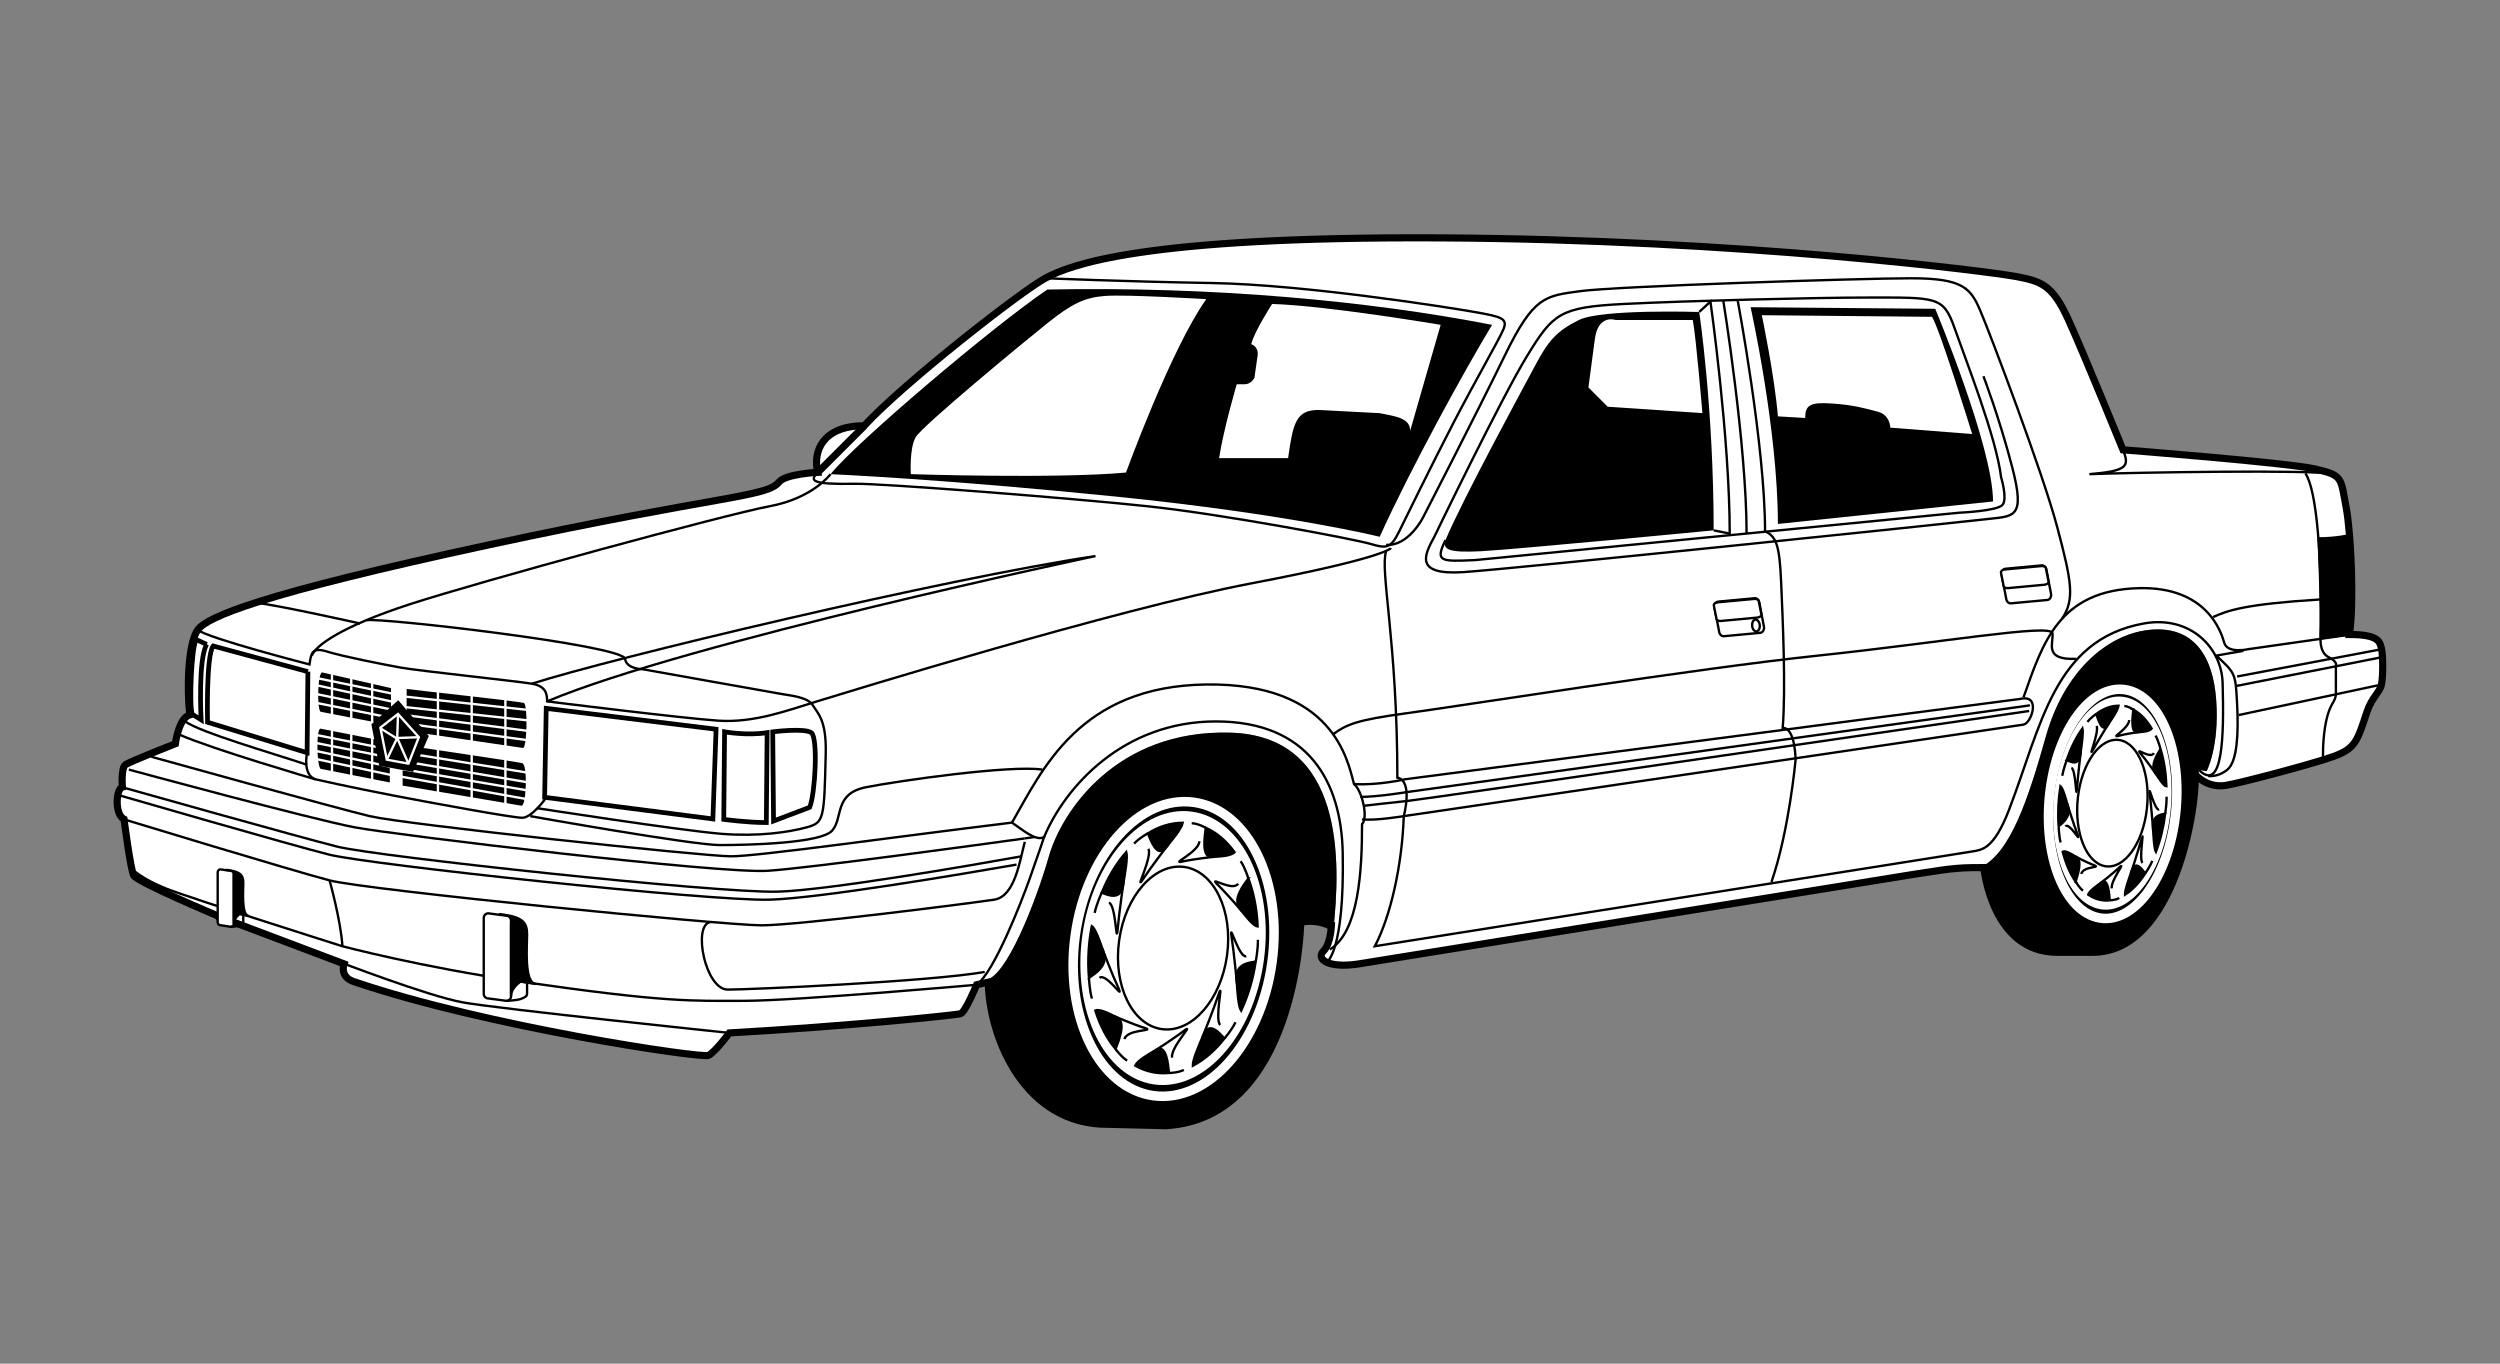 <?xml version="1.0" encoding="UTF-8" standalone="no"?>
<!-- Created with Inkscape (http://www.inkscape.org/) -->
<svg id="svg2" xmlns:rdf="http://www.w3.org/1999/02/22-rdf-syntax-ns#" xmlns="http://www.w3.org/2000/svg" height="54" width="99" version="1.1" xmlns:cc="http://creativecommons.org/ns#" xmlns:dc="http://purl.org/dc/elements/1.1/">
 <rect width="100%" height="100%" fill="#808080" stroke="none"/>
 <g id="g44818">
  <rect id="rect2990" opacity="0" height="54" width="99" y="0" x="0"/>
  <path id="path86454" fill="#fff" d="m87.095 30.83c0.209 0.169 0.564 0.358 1.05 0.283 0.507-0.078 3.37-0.827 4.26-1.145 0.89-0.318 0.954-0.636 1.335-1.78 0.185-0.556 0.509-0.763 0.572-1.081 0.064-0.318 0.063-1.145 0-1.399-0.063-0.254-0.063-0.572-1.272-0.572 0.191-1.208 0.063-4.006-0.127-5.023-0.224-1.194-0.127-1.272-1.208-1.526-1.081-0.254-7.63-0.763-7.63-0.763s-1.526-3.751-2.162-5.15c-0.636-1.399-1.081-1.526-2.098-1.717s-10.874-1.463-22.764-1.527c-11.89-0.064-14.688 1.081-15.641 1.59-0.954 0.509-5.595 4.133-7.185 5.85-1.653 0-2.035 1.017-1.844 1.844 0 0-1.272 0.063-1.526 0.382-0.485 0.606-2.289 0.509-11.445 2.48-9.156 1.971-11.191 2.861-11.572 3.37-0.382 0.509-0.445 2.289-0.318 3.37-0.445 0.127-0.572 1.145-0.572 1.145s-1.78 0.699-1.971 0.827c-0.191 0.127-0.127 0.89-0.127 0.89-0.254 0.064-0.318 1.081 0.063 1.272 0 0 0.254 1.971 0.382 2.225 0.127 0.254 3.306 1.59 3.306 1.59s0.445 0.509 0.636 0.254l4.387 1.653s-0.191 0.509 0.382 0.699c5.214 1.78 13.798 3.052 14.052 2.925 0.254-0.127 0.827-0.89 0.827-0.89 4.514-0.254 8.965-0.699 9.156-0.763 0.191-0.063 0.636-1.145 0.636-1.145l0.302-0.067 0.016-0.124c0.827 0 2.035-3.116 2.543-4.896 0.509-1.78 2.671-5.023 7.185-4.896 4.514 0.127 4.387 5.087 4.069 7.885l-0.087-0.044c-0.032 0.266-0.11 0.622-0.294 0.807-0.318 0.318 0.191 0.7 1.399 0.509l22.062-3.56c1.391-0.223 1.711-0.25 2.536-0.254l0.007-0.001c1.208-0.572 1.907-2.734 2.607-5.214 0.699-2.48 2.353-4.006 4.069-4.197 1.717-0.191 2.543 0.954 2.671 2.798 0.127 1.844-0.382 2.798-0.382 2.798l-0.318-0.064c0.007 0.072 0.011 0.158 0.011 0.256l0.021 0.096z"/>
  <path id="path86456" d="m38.993 38.806c0 2.162 1.335 5.659 4.578 5.85l2.607 0.063c5.277-0.318 5.468-8.075 5.468-8.075s0.572-0.127 1.145 0.254c0.318-2.798 0.445-7.757-4.069-7.885-4.514-0.127-6.676 3.115-7.185 4.896-0.509 1.78-1.717 4.896-2.543 4.896z"/>
  <path id="path86458" d="m78.416 34.355s0.318 3.497 3.052 3.497h1.399c3.434 0 4.324-6.041 4.197-7.376l0.318 0.064s0.509-0.954 0.382-2.798c-0.127-1.844-0.954-2.988-2.671-2.798-1.717 0.191-3.37 1.717-4.069 4.197-0.7 2.479-1.399 4.641-2.607 5.214z"/>
  <path id="path86460" d="m41.474 11.465c-2.162 1.462-7.63 6.104-8.584 7.312 0 0 4.451 0.191 11.318 0.89 6.867 0.699 10.428 1.59 10.428 1.59 1.208-2.671 3.37-6.613 4.451-8.393-4.896-0.954-11.064-1.526-17.613-1.399z"/>
  <path id="path86462" d="m67.289 12.355s-3.879-0.127-4.769 0.318c-0.89 0.445-1.208 0.827-1.717 1.78-0.509 0.954-2.861 5.277-3.561 6.931-0.127 0.382 0.127 0.509 1.399 0.445s9.22-0.827 9.22-0.827c-0-4.832-0.572-8.648-0.572-8.648z"/>
  <path id="path86464" d="m69.323 12.164s1.081 4.832 1.081 8.584l8.52-0.89c0-2.162-2.289-7.63-2.289-7.63l-7.314-0.063z"/>
  <path id="path86466" d="m39.248 38.869-0.572 0.127s-0.445 1.081-0.636 1.145c-0.191 0.063-4.642 0.509-9.156 0.763 0 0-0.572 0.763-0.827 0.89s-8.838-1.145-14.052-2.925c-0.572-0.191-0.382-0.699-0.382-0.699l-4.388-1.658c-0.191 0.255-0.636-0.254-0.636-0.254s-3.179-1.335-3.306-1.59c-0.127-0.258-0.382-2.228-0.382-2.228-0.382-0.191-0.318-1.208-0.064-1.272 0 0-0.064-0.763 0.127-0.89s1.971-0.827 1.971-0.827 0.127-1.017 0.572-1.145c-0.127-1.081-0.063-2.861 0.318-3.37 0.382-0.509 2.416-1.399 11.572-3.37 9.156-1.971 10.96-1.874 11.445-2.48 0.254-0.318 1.526-0.382 1.526-0.382-0.191-0.827 0.191-1.844 1.844-1.844 1.59-1.717 6.231-5.341 7.185-5.85 0.954-0.509 3.751-1.653 15.642-1.59 11.89 0.063 21.745 1.335 22.762 1.526 1.017 0.191 1.462 0.318 2.098 1.717 0.636 1.399 2.162 5.15 2.162 5.15s6.549 0.509 7.63 0.763c1.081 0.254 0.984 0.332 1.208 1.526 0.191 1.017 0.318 3.815 0.127 5.023 1.208 0 1.208 0.318 1.272 0.572 0.063 0.254 0.063 1.081 0 1.399-0.063 0.318-0.387 0.525-0.572 1.081-0.382 1.145-0.445 1.462-1.335 1.78-0.89 0.318-3.753 1.067-4.26 1.145-0.827 0.127-1.272-0.509-1.272-0.509" stroke="#000" stroke-width=".283" fill="none"/>
  <path id="path86468" d="m78.798 34.355c-1.145 0-1.335 0-2.925 0.254l-22.063 3.561c-1.208 0.191-1.717-0.191-1.399-0.509 0.318-0.318 0.318-1.145 0.318-1.145" stroke="#000" stroke-width=".283" fill="none"/>
  <path id="path86470" d="m20.713 29.618c0.159 0 0.191-1.717 0.032-1.78-0.159-0.064-4.483-0.524-4.642-0.556v0.986l0.699 0.779 3.91 0.572z"/>
  <path id="path86472" d="m20.682 30.221c-0.153-0.044-3.942-0.604-3.942-0.604l-0.382 0.89-0.413-0.063v0.667s4.514 0.763 4.705 0.795c0.191 0.032 0.254-1.621 0.032-1.685z"/>
  <path id="path86474" d="m15.436 30.986v-0.604l-0.318-0.095-0.159-0.986-2.257-0.445c-0.191-0.063-0.159 1.526 0 1.59l2.734 0.54z"/>
  <path id="path86476" d="m15.484 27.25v0.922l-0.461 0.461-2.321-0.445c-0.159-0.063-0.127-1.59 0.063-1.558l2.718 0.62z"/>
  <g stroke="#000" fill="#fff">
   <polygon id="polygon86478" transform="matrix(.188 0 0 .188 4.501 9.286)" points="90.777 118.55 126.22 123.11 126.89 104.21 91.115 99.819"/>
   <g stroke-width=".188">
    <path id="path86480" d="m28.693 28.982-0.032 3.465s0.922 0.127 1.685 0.127l0.032-3.561c-0.795 0.127-1.685-0.032-1.685-0.032z"/>
    <path id="path86482" d="m30.6 28.982 0.032 3.529 1.431-0.541c0.223-0.541 0.336-2.775 0.063-2.957-0.286-0.191-1.526-0.032-1.526-0.032z"/>
    <path id="path86484" d="m12.193 26.598-0.032 3.211-3.942-1.208s-0.063-2.639 0.223-3.02l3.751 1.017z"/>
    <path id="path86486" d="m8.187 25.517c-0.35 0.572-0.223 2.988-0.223 2.988l-0.35-0.222c-0.127-0.286-0.032-2.702 0.159-2.956l0.413 0.191z"/>
   </g>
  </g>
  <g stroke="#000" stroke-width=".094" fill="none">
   <path id="path86488" d="m7.838 24.945c0.35 0.318 4.419 1.367 4.419 1.367 0.063-0.445 0.095-0.699 0.699-0.509 0.604 0.191 2.225 0.509 2.925 0.636 0.699 0.127 4.642 0.541 5.182 0.636 0.541 0.095 0.604 0.382 0.604 0.7 0 0 5.341 0.667 6.772 0.763 1.431 0.096 2.766-0.413 3.91-0.763 1.145-0.349 11.858-3.656 17.2-4.673 5.341-1.017 5.531-1.399 5.531-1.399"/>
   <path id="path86490" d="m10.127 23.864c1.017 0.127 4.133 0.827 4.133 0.827"/>
   <path id="path86492" d="m12.352 25.962c0.127-0.382 1.145-1.145 3.879-2.035 2.734-0.89 12.526-3.561 14.243-3.879 1.717-0.318 2.416-1.272 2.416-1.272"/>
   <path id="path86494" d="m21.063 27.075c3.052-0.986 16.341-4.165 22.318-5.055 0 0-16.214 3.434-21.715 5.754"/>
   <path id="path86496" d="m14.514 24.563c0.445-0.127 10.154 0.989 10.237 1.526 0.063 0.413 0.699 0.413 0.699 0.413s5.15 0.922 5.532 0.986c0.382 0.063 1.017 0.127 1.208 0.445 0.191 0.318 0.541 0.567 0.509 1.907-0.063 2.607-0.063 2.734-0.763 2.925-0.699 0.191-1.911 0.371-3.37 0.254-1.59-0.127-7.312-1.017-7.312-1.017"/>
   <path id="path86498" d="m21.603 31.621s-0.541 0.763-0.922 0.763c-0.382 0-3.497-0.572-5.15-0.89s-3.052-0.636-3.052-0.636c-0.509-0.191-0.318-1.049-0.318-1.049"/>
   <path id="path86500" d="m7.329 28.569c0.636 0.445 3.306 1.208 4.832 1.717"/>
   <path id="path86502" d="m5.231 34.419s0.382 0.382 1.335 0.763c0.954 0.382 6.994 2.289 6.994 2.289s3.115 0.827 7.058 1.399c5.784 0.84 6.803 0.763 8.838 0.763s9.22-0.636 9.22-0.636c0.699-0.509 1.78-3.306 2.098-4.197 0.318-0.89 0.572-1.653 0.572-1.653-0.318 0.191-0.89-0.318-1.272-0.572-4.705 0.572-10.046 1.335-11.127 1.335-1.081 0-12.971-1.272-14.306-1.59s-8.648-2.352-8.648-2.352"/>
   <path id="path86504" d="m13.624 38.17"/>
   <path id="path86506" d="m28.884 40.903s-9.156-0.954-10.555-1.208c-1.399-0.254-5.023-1.653-5.023-1.653"/>
   <path id="path86508" d="m40.964 33.147s-0.141 0.02-0.391 0.054"/>
   <path id="path86510" d="m40.574 33.202c-1.709 0.236-8.5 1.17-10.164 1.281-1.907 0.127-14.624-1.399-16.341-1.717-1.716-0.318-8.965-2.289-8.965-2.289"/>
   <path id="path86512" d="m40.455 33.91c-1.993 0.357-7.685 1.347-9.665 1.4-2.416 0.063-15.896-1.399-17.422-1.78-1.526-0.382-8.52-2.353-8.52-2.353"/>
   <path id="path86514" d="m40.255 34.238c-2.088 0.364-7.821 1.338-9.782 1.389-2.416 0.064-15.896-1.398-17.422-1.78-1.526-0.381-8.329-2.353-8.329-2.353"/>
   <path id="path86516" d="m20.999 32.32s6.422 1.145 7.503 1.145c1.081 0 4.006-0.063 4.451-0.572 0.445-0.509 0.063-1.462 1.335-1.717 1.272-0.254 5.723-0.89 6.994-0.699"/>
   <path id="path86518" d="m12.479 30.858s-4.133-1.208-5.405-1.78"/>
   <path id="path86520" d="m41.346 33.147c0.827-1.971 3.116-4.578 6.803-4.578 3.688 0 4.971 2.416 5.023 5.214 0.073 3.933-0.636 4.324-0.636 4.324"/>
   <path id="path86522" d="m40.075 32.574c1.208-2.098 2.671-5.405 7.694-5.468 5.023-0.063 5.595 2.988 5.85 3.942 0.318 0.254 0.572 1.335 0.318 1.59 0 1.844-0.127 4.26-1.272 4.96"/>
   <path id="path86524" d="m40.583 33.337c-0.191 0.699-0.382 2.162-1.208 2.289-0.827 0.127-7.757 1.017-9.22 1.017-1.462 0-15.642-1.399-17.104-1.78-1.462-0.381-8.138-2.415-8.138-2.415"/>
   <path id="path86526" d="m13.051 34.863s0.445 1.59 0.509 2.607"/>
  </g>
  <g stroke="#000" stroke-width=".094">
   <path id="path86530" d="m20.054 39.634c0.101 0 0.183-0.082 0.183-0.183v-3.005c0-0.101-0.082-0.183-0.183-0.183l-0.715-0.095c-0.101 0-0.183 0.082-0.183 0.183v3.004c0 0.101 0.082 0.183 0.183 0.183l0.715 0.095z" fill="#fff"/>
   <path id="path86532" d="m19.76 36.199c0.922 0.095 1.113 0.318 1.113 0.795 0 0.477-0.127 1.939 0.35 1.971l-0.604-0.095s-0.382 0.238-0.382 0.58v-2.869c0.032-0.286-0.056-0.35-0.477-0.382z"/>
   <path id="path86534" d="m20.054 39.634s0.421-0.016 0.58-0.079c0.159-0.064 0.238-0.095 0.238-0.223v-0.382" fill="none"/>
   <path id="path86538" d="m9.15 36.7c0.06 0 0.108-0.054 0.108-0.12v-1.971c0-0.066-0.048-0.12-0.108-0.12l-0.422-0.062c-0.06 0-0.108 0.054-0.108 0.12v1.971c0 0.066 0.048 0.12 0.108 0.12l0.422 0.063z" fill="#fff"/>
   <path id="path86540" d="m8.977 34.449c0.544 0.063 0.657 0.209 0.657 0.521s-0.075 1.272 0.206 1.293l-0.357-0.063s-0.225 0.156-0.225 0.381v-1.882c0.019-0.188-0.033-0.23-0.281-0.25z"/>
  </g>
  <g stroke-width=".094" fill="none">
   <path id="path86542" d="m9.15 36.7s0.249-0.011 0.343-0.052c0.094-0.042 0.141-0.063 0.141-0.146v-0.25" stroke="#000"/>
   <g stroke="#fff">
    <line id="line86544" x1="17.343" x2="17.343" y1="27.297" y2="31.525"/>
    <line id="line86546" x1="18.679" x2="18.679" y1="27.488" y2="31.717"/>
    <line id="line86548" x1="20.014" x2="20.014" y1="27.679" y2="31.907"/>
    <line id="line86550" x1="14.737" x2="14.737" y1="26.979" y2="30.922"/>
    <line id="line86552" x1="13.91" x2="13.91" y1="26.725" y2="30.762"/>
    <line id="line86554" x1="13.147" x2="13.147" y1="26.534" y2="30.572"/>
    <line id="line86556" x1="12.543" x2="15.627" y1="26.852" y2="27.488"/>
    <line id="line86558" x1="12.543" x2="15.627" y1="27.138" y2="27.806"/>
    <line id="line86560" x1="12.543" x2="15.627" y1="27.488" y2="28.124"/>
    <line id="line86562" x1="12.543" x2="15.404" y1="27.838" y2="28.411"/>
    <line id="line86564" x1="12.543" x2="15.118" y1="29.11" y2="29.618"/>
    <line id="line86566" x1="12.543" x2="15.118" y1="29.428" y2="29.937"/>
    <line id="line86568" x1="12.543" x2="15.531" y1="29.745" y2="30.381"/>
    <line id="line86570" x1="12.543" x2="15.531" y1="30.063" y2="30.7"/>
    <line id="line86572" x1="16.008" x2="20.999" y1="27.583" y2="28.124"/>
    <line id="line86574" x1="16.008" x2="20.999" y1="27.997" y2="28.537"/>
    <line id="line86576" x1="16.008" x2="20.968" y1="28.315" y2="28.951"/>
    <line id="line86578" x1="16.39" x2="21.031" y1="28.695" y2="29.332"/>
    <line id="line86580" x1="16.612" x2="20.936" y1="29.905" y2="30.604"/>
    <line id="line86582" x1="16.421" x2="20.936" y1="30.221" y2="30.986"/>
    <line id="line86584" x1="15.849" x2="20.904" y1="30.445" y2="31.303"/>
    <line id="line86586" x1="15.913" x2="20.904" y1="30.762" y2="31.653"/>
   </g>
  </g>
  <polygon id="polygon86588" points="62.765 112.64 65.803 105.72 59.896 98.807 54.834 103.36 56.353 111.46" transform="matrix(.188 0 0 .188 4.501 9.286)" stroke="#000"/>
  <g stroke="#fff" fill="none">
   <g stroke-width=".5">
    <polygon id="polygon86592" transform="matrix(.188 0 0 .188 4.501 9.286)" points="59.896 101 56.184 103.87 57.534 110.62 62.09 111.46 64.284 105.89"/>
    <polyline id="polyline86594" transform="matrix(.188 0 0 .188 4.501 9.286)" points="59.896 101 59.728 106.06 62.09 111.46"/>
    <polyline id="polyline86596" transform="matrix(.188 0 0 .188 4.501 9.286)" points="57.534 110.62 59.728 106.06 64.284 105.89"/>
   </g>
   <line id="line86598" stroke-width=".094" y2="28.855" y1="29.268" x2="15.086" x1="15.754"/>
  </g>
  <g fill="#fff">
   <path id="path86600" d="m47.769 11.846s-3.179-0.191-4.006-0.127c-0.827 0.063-1.335 0.318-2.289 1.081-0.954 0.763-4.96 4.069-5.214 4.514-0.254 0.445-0.191 1.462-0.191 1.462s5.723 0.191 8.52-0.063c0 0 1.78-4.896 3.179-6.867z"/>
   <path id="path86602" d="m57.051 12.864s-4.514-0.763-6.676-0.827c0 0-0.699 1.081-0.827 1.59 0.318 0.127 0.254 0.445 0.254 0.445l-0.127 0.89s-0.127 0.254-0.382 0.254h-0.318s-0.509 1.717-0.699 2.925h2.734c0.191-1.399 0.318-1.907 1.208-1.907l2.416 0.127c0.636 0.127 1.208 0.191 1.208 0.699l1.208-4.196z"/>
   <path id="path86604" d="m63.982 12.673s-0.699-0.254-0.827 0.763l-0.254 1.907 0.763 0.763 3.751 0.254s-0.254-3.052-0.382-3.688h-3.052z"/>
   <path id="path86606" d="m69.768 12.482s0.509 2.416 0.636 4.006l1.081 0.064c0-0.509 0.191-0.636 1.081-0.572 0.89 0.063 1.272 0.191 1.78 0.318 0.509 0.127 0.509 0.636 0.509 0.636l3.243 0.254s-1.272-4.133-1.59-4.642l-6.739-0.064z"/>
  </g>
  <g stroke="#000" fill="none">
   <line id="line86608" stroke-width=".283" x1="34.225" x2="32.38" y1="16.869" y2="18.713"/>
   <g stroke-width=".094">
    <path id="path86610" d="m32.38 18.713c-0.318 0.318-0.286 0.477 1.462 0.445 1.081-0.02 8.616 0.572 11.604 0.89 2.989 0.318 8.203 1.304 8.838 1.494 0.636 0.191 0.795 0.159 1.113-0.477 0.216-0.433 1.272-2.607 2.162-4.324 0.89-1.717 1.78-3.243 1.971-3.688 0.191-0.445-0.063-0.509-1.145-0.699-1.081-0.191-6.74-1.081-10.364-1.145-3.624-0.063-6.613-0.191-6.613-0.191"/>
    <path id="path86612" d="m54.89 21.829c-0.254 0.763 0.445 3.561 0.445 8.965 0.636 0.127 0.254 1.526 0.254 1.526-0.063 1.907-0.509 3.942-1.145 5.15l23.653-3.752c0.382-0.063 0.856-0.076 1.462-1.653 1.272-3.306 1.78-6.74 5.341-7.376 1.832-0.327 3.075 0.953 3.116 2.353 0.063 2.162 0 4.387-0.954 3.434"/>
    <path id="path86614" d="m53.619 31.048c0.954 0.063 2.035-0.191 2.035-0.191l24.352-3.18c0.827-0.191 0.445 0.954 0.127 1.017l-24.543 3.625s-1.145 0.191-1.653 0.127"/>
    <path id="path86616" d="m80.132 27.615c0.763-2.162 1.399-4.248 4.578-4.324 2.671-0.063 3.243 1.717 3.37 2.162 0.127 0.445 0.954 0.254 0.954 0.254l4.006-0.572"/>
    <path id="path86618" d="m78.544 14.899s0.636 1.653 1.145 3.624c0.523 2.025 0.063 1.907-1.017 2.035-1.081 0.127-18.757 1.971-20.728 2.098-1.971 0.127-1.526-0.699-1.145-1.399 0 0 2.671-5.532 3.688-7.185 1.017-1.653 1.272-1.907 3.815-2.035 2.543-0.127 7.63-0.254 9.601-0.254 2.798 0 3.052-0.063 3.497 1.208 0.445 1.272 1.653 4.324 1.844 5.913 0 0 0.254 0.827 0.063 1.081-0.191 0.254-1.717 0.318-1.717 0.318l-19.171 1.876c-1.399 0.064-1.59 0.064-1.176-0.795"/>
    <path id="path86620" d="m81.658 24.5c0.509-0.763 0.382-1.462-0.191-3.624-0.573-2.162-2.67-7.694-3.052-8.584-0.381-0.89-0.699-1.272-2.734-1.272s-11.7 0.318-13.098 0.509c-1.399 0.191-1.844 0.191-2.989 2.543-1.145 2.353-3.243 6.422-3.243 6.422s-0.572 1.145-1.462 1.081"/>
    <path id="path86622" d="m67.861 21.002 0.636 0.127c0-3.783-0.763-9.188-0.763-9.188l-0.445 0.413"/>
    <path id="path86624" d="m69.165 21.13c0-3.529-0.922-9.22-0.922-9.22"/>
    <path id="path86626" d="m68.815 11.91s1.081 5.754 1.081 9.124c0.445 0.223 0.572 0.541 0.636 2.003 0.063 1.462 0.191 4.197 0.063 5.786 0.509 0 0.509 1.272 0.509 1.272s-0.254 2.798-0.954 4.832"/>
    <path id="path86628" d="m88.843 25.771-1.081 0.191c0.763 0.7 0.763 0.7 0.827 1.907 0.064 1.208 0 2.289-0.382 2.607-0.382 0.318-0.763 0.254-0.763 0.254"/>
    <line id="line86630" x1="88.589" x2="94.313" y1="26.789" y2="25.708"/>
    <line id="line86632" x1="88.525" x2="94.313" y1="27.17" y2="26.026"/>
    <line id="line86634" x1="88.653" x2="94.313" y1="28.315" y2="27.107"/>
    <path id="path86636" d="m53.873 31.557c0.699 0 1.844-0.191 1.844-0.191l24.669-3.434"/>
    <path id="path86638" d="m54.031 31.907s1.081-0.127 1.717-0.191c0.636-0.063 24.607-3.561 24.607-3.561"/>
   </g>
  </g>
  <ellipse id="ellipse86642" rx="5.453" transform="rotate(97.858)" ry="3.628" cy="-51.15" cx="30.839" fill="#fff"/>
  <path id="path86644" fill="#fff" d="m46.452 37.542"/>
  <g stroke="#000" stroke-width=".094">
   <path id="path86648" d="m44.176 41.542c-0.343-0.409-0.616-0.93-0.802-1.526 0.153-0.075 0.531 0.106 0.862 0.279 0.371 0.194 0.062 0.92-0.06 1.247z"/>
   <path id="path86650" d="m44.112 40.235s0.75 0.331 1.268 0.488c0.306 0.113-0.723 0.028-0.854 0.423" fill="none"/>
   <path id="path86652" d="m44.176 41.542s0.24 0.329 0.459 0.459" fill="none"/>
   <path id="path86656" d="m46.294 42.49c-0.467 0.045-0.924-0.055-1.341-0.291 0.096-0.198 0.492-0.434 0.845-0.63 0.396-0.221 0.455 0.577 0.496 0.921z"/>
   <path id="path86658" d="m45.668 41.648s0.774-0.487 1.277-0.874c0.307-0.214-0.595 0.711-0.531 1.109" fill="none"/>
   <path id="path86660" d="m46.294 42.49s0.345-0.001 0.586-0.12" fill="none"/>
   <path id="path86664" d="m48.487 41.124c-0.372 0.477-0.799 0.845-1.252 1.08-0.007-0.229 0.223-0.771 0.433-1.245 0.235-0.531 0.634-0.035 0.819 0.164z"/>
   <path id="path86666" d="m47.592 41.137s0.436-1.077 0.689-1.826c0.164-0.441-0.188 1.061 0.04 1.277" fill="none"/>
   <path id="path86668" d="m48.487 41.124s0.289-0.331 0.439-0.643" fill="none"/>
   <path id="path86672" d="m49.726 38.081c-0.103 0.686-0.301 1.35-0.578 1.946-0.106-0.152-0.151-0.748-0.182-1.277-0.035-0.594 0.517-0.631 0.759-0.669z"/>
   <path id="path86674" d="m48.982 38.946s-0.106-1.163-0.222-1.925c-0.056-0.462 0.307 0.915 0.593 0.847" fill="none"/>
   <path id="path86676" d="m49.726 38.081s0.098-0.506 0.086-0.865" fill="none"/>
   <path id="path86680" d="m49.436 34.786c0.214 0.574 0.339 1.223 0.367 1.901-0.155-0.004-0.454-0.374-0.711-0.711-0.289-0.378 0.158-0.931 0.344-1.19z"/>
   <path id="path86682" d="m49.189 36.097s-0.598-0.705-1.028-1.122c-0.25-0.267 0.658 0.34 0.868 0.02" fill="none"/>
   <path id="path86684" d="m49.436 34.786s-0.139-0.444-0.306-0.682" fill="none"/>
   <path id="path86688" d="m47.748 32.78c0.431 0.194 0.82 0.524 1.14 0.966-0.132 0.145-0.544 0.174-0.908 0.187-0.408 0.014-0.275-0.796-0.232-1.153z"/>
   <path id="path86690" d="m48.115 33.925s-0.811 0.083-1.354 0.205c-0.326 0.054 0.701-0.393 0.737-0.815" fill="none"/>
   <path id="path86692" d="m47.748 32.78s-0.311-0.175-0.556-0.18" fill="none"/>
   <path id="path86696" d="m45.455 33.002c0.446-0.278 0.917-0.42 1.38-0.42-0.047 0.227-0.381 0.641-0.68 0.998-0.336 0.4-0.58-0.289-0.7-0.577z"/>
   <path id="path86698" d="m46.263 33.445s-0.644 0.833-1.046 1.437c-0.25 0.349 0.416-0.943 0.261-1.269" fill="none"/>
   <path id="path86700" d="m45.455 33.002s-0.338 0.177-0.545 0.406" fill="none"/>
   <path id="path86704" d="m43.628 35.349c0.253-0.619 0.585-1.168 0.974-1.61 0.06 0.203-0.039 0.808-0.134 1.342-0.107 0.598-0.613 0.354-0.84 0.268z"/>
   <path id="path86706" d="m44.5 34.882s-0.176 1.192-0.249 1.996c-0.057 0.481-0.064-1.052-0.337-1.13" fill="none"/>
   <path id="path86708" d="m43.628 35.349s-0.206 0.445-0.279 0.802" fill="none"/>
   <path id="path86712" d="m43.123 38.722c-0.059-0.671-0.02-1.369 0.112-2.047 0.139 0.083 0.322 0.597 0.475 1.058 0.173 0.517-0.359 0.831-0.587 0.989z"/>
  </g>
  <g fill="none">
   <path id="path86714" d="m43.65 37.563s0.375 0.994 0.665 1.621c0.163 0.388-0.514-0.668-0.777-0.461" stroke="#000" stroke-width=".094"/>
   <path id="path86716" d="m43.123 38.722s0.022 0.505 0.117 0.823" stroke="#000" stroke-width=".094"/>
   <ellipse id="ellipse86720" rx="5.864" transform="rotate(97.858)" stroke="#fff" ry="3.932" cy="-51.176" cx="30.873" stroke-width=".377"/>
   <path id="path86722" d="m46.473 37.578" stroke="#fff" stroke-width=".377"/>
   <ellipse id="ellipse86726" rx="3.241" transform="rotate(97.858)" stroke="#000" ry="2.157" cy="-51.15" cx="30.839" stroke-width=".094"/>
   <path id="path86728" d="m46.452 37.542" stroke="#000" stroke-width=".094"/>
  </g>
  <path id="path86732" fill="#fff" d="m83.173 36.005c1.268 0.213 2.51-1.495 2.773-3.816 0.263-2.321-0.552-4.375-1.821-4.588-1.268-0.213-2.51 1.495-2.773 3.816-0.263 2.321 0.552 4.375 1.821 4.588z"/>
  <path id="path86734" fill="#fff" d="m83.649 31.804"/>
  <g stroke="#000" stroke-width=".094">
   <path id="path86738" d="m82.195 34.914c-0.219-0.318-0.394-0.723-0.513-1.187 0.098-0.058 0.339 0.083 0.55 0.217 0.237 0.151 0.04 0.715-0.038 0.97z"/>
   <path id="path86740" d="m82.153 33.899s0.479 0.258 0.81 0.38c0.196 0.088-0.463 0.022-0.546 0.329" fill="none"/>
   <path id="path86742" d="m82.195 34.914s0.153 0.256 0.293 0.357" fill="none"/>
   <path id="path86746" d="m83.548 35.653c-0.298 0.035-0.59-0.043-0.857-0.226 0.061-0.154 0.315-0.338 0.54-0.49 0.253-0.171 0.291 0.45 0.317 0.717z"/>
   <path id="path86748" d="m83.148 34.997s0.495-0.379 0.816-0.68c0.196-0.167-0.38 0.553-0.339 0.863" fill="none"/>
   <path id="path86750" d="m83.548 35.653s0.221-0.001 0.374-0.093" fill="none"/>
   <path id="path86754" d="m84.949 34.59c-0.238 0.371-0.511 0.657-0.8 0.84-0.004-0.178 0.142-0.6 0.277-0.968 0.15-0.413 0.405-0.027 0.523 0.128z"/>
   <path id="path86756" d="m84.376 34.6s0.279-0.838 0.44-1.421c0.104-0.343-0.12 0.826 0.026 0.993" fill="none"/>
   <path id="path86758" d="m84.949 34.59s0.185-0.257 0.28-0.5" fill="none"/>
   <path id="path86762" d="m85.742 32.222c-0.066 0.534-0.192 1.05-0.369 1.514-0.068-0.118-0.096-0.582-0.116-0.993-0.022-0.462 0.33-0.49 0.485-0.521z"/>
   <path id="path86764" d="m85.266 32.895s-0.068-0.905-0.141-1.497c-0.036-0.36 0.196 0.712 0.378 0.658" fill="none"/>
   <path id="path86766" d="m85.742 32.222s0.063-0.393 0.055-0.673" fill="none"/>
   <path id="path86770" d="m85.556 29.66c0.137 0.447 0.216 0.951 0.235 1.479-0.099-0.004-0.29-0.291-0.455-0.553-0.185-0.294 0.101-0.724 0.22-0.925z"/>
   <path id="path86772" d="m85.398 30.679s-0.382-0.549-0.657-0.873c-0.16-0.208 0.421 0.265 0.554 0.016" fill="none"/>
   <path id="path86774" d="m85.556 29.66s-0.089-0.345-0.196-0.531" fill="none"/>
   <path id="path86778" d="m84.478 28.099c0.275 0.151 0.524 0.408 0.729 0.752-0.084 0.113-0.348 0.135-0.58 0.145-0.261 0.011-0.176-0.619-0.148-0.897z"/>
   <path id="path86780" d="m84.712 28.989s-0.518 0.065-0.865 0.16c-0.208 0.042 0.448-0.306 0.471-0.634" fill="none"/>
   <path id="path86782" d="m84.478 28.099s-0.199-0.136-0.355-0.14" fill="none"/>
   <path id="path86786" d="m83.012 28.273c0.285-0.216 0.586-0.327 0.882-0.327-0.03 0.177-0.243 0.499-0.435 0.776-0.215 0.311-0.37-0.225-0.447-0.449z"/>
   <path id="path86788" d="m83.529 28.616s-0.411 0.648-0.669 1.118c-0.16 0.271 0.266-0.734 0.167-0.988" fill="none"/>
   <path id="path86790" d="m83.012 28.273s-0.216 0.137-0.348 0.316" fill="none"/>
   <path id="path86794" d="m81.844 30.097c0.161-0.482 0.374-0.908 0.622-1.252 0.038 0.158-0.025 0.629-0.086 1.044-0.068 0.465-0.391 0.275-0.537 0.209z"/>
   <path id="path86796" d="m82.402 29.733s-0.112 0.927-0.159 1.553c-0.037 0.374-0.041-0.818-0.215-0.879" fill="none"/>
   <path id="path86798" d="m81.844 30.097s-0.132 0.346-0.179 0.624" fill="none"/>
   <path id="path86802" d="m81.522 32.721c-0.038-0.522-0.013-1.065 0.071-1.592 0.089 0.065 0.206 0.464 0.304 0.823 0.11 0.402-0.229 0.647-0.375 0.769z"/>
  </g>
  <g fill="none">
   <path id="path86804" d="m81.859 31.821s0.239 0.773 0.425 1.261c0.104 0.302-0.328-0.52-0.496-0.359" stroke="#000" stroke-width=".094"/>
   <path id="path86806" d="m81.522 32.721s0.014 0.393 0.075 0.641" stroke="#000" stroke-width=".094"/>
   <path id="path86810" d="m83.15 36.352c1.375 0.231 2.718-1.605 3.001-4.101 0.283-2.496-0.602-4.706-1.977-4.937-1.375-0.231-2.718 1.605-3.001 4.101-0.283 2.496 0.602 4.706 1.977 4.937z" stroke="#fff" stroke-width=".377"/>
   <path id="path86812" d="m83.662 31.832" stroke="#fff" stroke-width=".377"/>
   <g stroke="#000" stroke-width=".094">
    <path id="path86816" d="m83.367 34.302c0.754 0.127 1.492-0.889 1.649-2.268 0.156-1.379-0.328-2.6-1.082-2.727-0.754-0.127-1.492 0.889-1.649 2.268-0.156 1.379 0.328 2.6 1.082 2.727z"/>
    <path id="path86818" d="m83.649 31.804"/>
    <path id="path86820" d="m92.404 18.777c-0.699-0.191-8.139-0.063-9.665 0 1.526-0.127 1.589-0.318 1.335-0.954"/>
    <path id="path86822" d="m91.293 18.745c0.445 0.636 0.668 3.338 0.604 6.517 0 0-0.063 0.572 0.318 0.763 0.382 0.191 0.286 0.35 0.286 0.35v1.081c0 0.35-0.223 0.35-0.382 1.081-0.159 0.731-0.127 1.526-0.127 1.526"/>
    <path id="path86824" d="m68.265 25.194c-0.094 0.009-0.179-0.078-0.19-0.194l-0.182-0.95c-0.011-0.116 0.057-0.217 0.151-0.226l1.439-0.134c0.094-0.009 0.179 0.078 0.19 0.194l0.182 0.95c0.011 0.116-0.057 0.217-0.151 0.226l-1.439 0.134z"/>
   </g>
  </g>
  <path id="path86826" d="m68.152 24.59c-0.094 0.009-0.174-0.031-0.18-0.089l-0.105-0.529c-0.005-0.058 0.067-0.112 0.16-0.121l1.439-0.134c0.094-0.009 0.174 0.031 0.18 0.089l0.105 0.529c0.005 0.058-0.067 0.112-0.16 0.121l-1.439 0.134z" stroke="#000" stroke-width=".094" fill="#fff"/>
  <g stroke="#000" fill="none">
   <ellipse id="ellipse86830" rx=".234" transform="rotate(84.703)" ry=".151" cy="-66.952" cx="31.084" stroke-width=".094"/>
   <path id="path86832" d="m69.534 24.774" stroke-width=".094"/>
   <path id="path86834" d="m79.634 23.893c-0.094 0.009-0.179-0.078-0.19-0.194l-0.182-0.95c-0.011-0.116 0.057-0.217 0.151-0.226l1.439-0.134c0.094-0.009 0.179 0.078 0.19 0.194l0.182 0.95c0.011 0.116-0.057 0.217-0.151 0.226l-1.439 0.133z" stroke-width=".094"/>
  </g>
  <g stroke="#000" stroke-width=".094">
   <path id="path86836" d="m79.523 23.289c-0.094 0.009-0.174-0.031-0.18-0.089l-0.105-0.529c-0.005-0.058 0.066-0.112 0.16-0.121l1.439-0.134c0.094-0.009 0.174 0.031 0.18 0.089l0.105 0.529c0.005 0.058-0.067 0.112-0.16 0.121l-1.439 0.134z" fill="#fff"/>
   <path id="path86838" d="m52.791 29.078c0.509-0.382 0.954-0.572 2.861-0.827 1.907-0.254 11.509-1.78 16.341-2.289 4.832-0.509 9.22-1.272 9.283-0.89 0.063 0.382-0.382 1.081 0.954 1.017" fill="none"/>
   <path id="path86840" d="m87.636 24.436c0.572-0.254 1.208-0.509 4.26-0.699" fill="none"/>
   <path id="path86842" d="m93.041 21.193s-0.524 0.127-1.224 0.127c0 0 0.127 2.845 0.079 3.958l1.145-0.159c0.159-0.413 0.08-3.656 0-3.926z"/>
   <path id="path86844" d="m28.121 36.517c-0.699 0.127-0.191 2.671 0.699 2.671s8.011-0.318 10.174-0.699" fill="none"/>
  </g>
 </g>
</svg>
